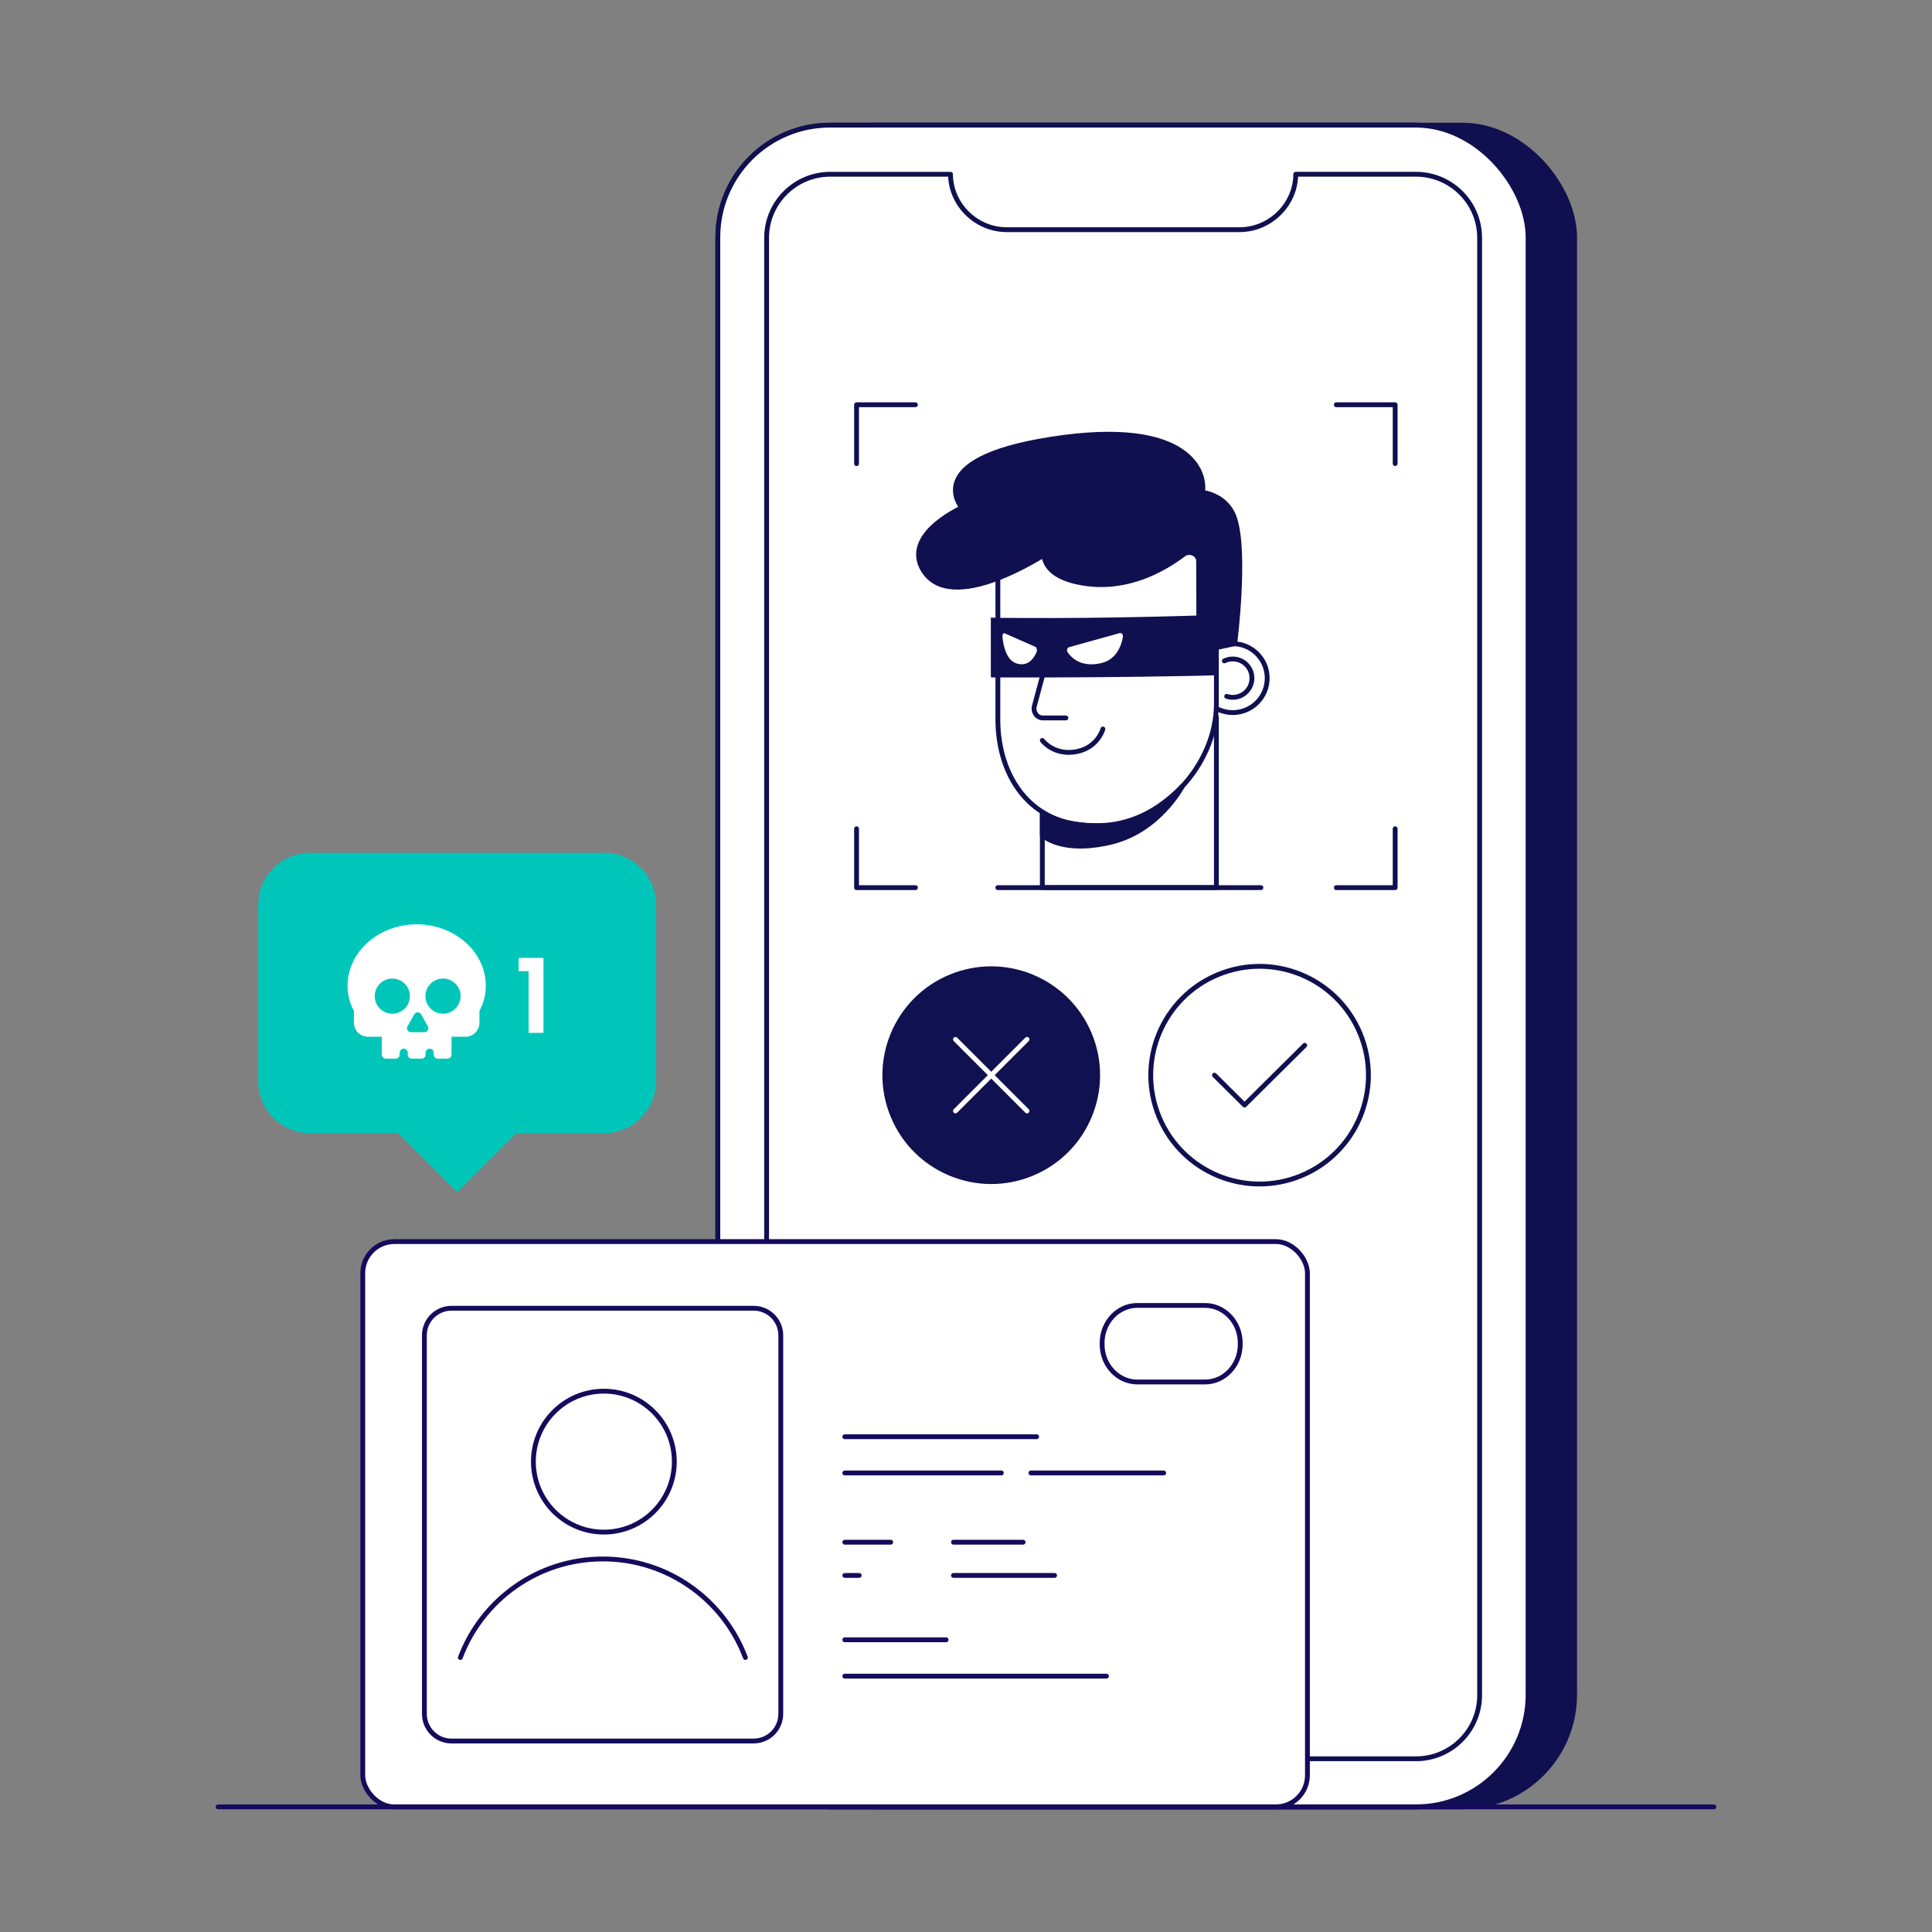 <?xml version="1.0" encoding="UTF-8"?>
<svg id="Character-2" data-name="Character" xmlns="http://www.w3.org/2000/svg" width="800" height="800" viewBox="0 0 800 800">
  <rect x="0" y="0" width="800" height="800" fill="#808080" stroke="none"/>
  <defs>
    <style>
      .cls-1 {
        fill: #00c6ba;
      }

      .cls-2, .cls-3, .cls-4, .cls-5, .cls-6 {
        fill: #fff;
      }

      .cls-7 {
        fill: #101150;
      }

      .cls-3, .cls-8, .cls-9, .cls-5, .cls-10, .cls-11, .cls-6, .cls-12 {
        stroke: #101050;
      }

      .cls-3, .cls-8, .cls-9, .cls-11 {
        stroke-miterlimit: 10;
      }

      .cls-3, .cls-9, .cls-4, .cls-5, .cls-13, .cls-14, .cls-10, .cls-6, .cls-12 {
        stroke-width: 2px;
      }

      .cls-8 {
        stroke-width: 4px;
      }

      .cls-8, .cls-9, .cls-11, .cls-12 {
        fill: #101050;
      }

      .cls-8, .cls-4, .cls-5, .cls-13, .cls-14, .cls-10 {
        stroke-linecap: round;
      }

      .cls-4, .cls-5, .cls-13, .cls-14, .cls-10, .cls-6, .cls-12 {
        stroke-linejoin: round;
      }

      .cls-4, .cls-14 {
        stroke: #150b5c;
      }

      .cls-13 {
        stroke: #fff;
      }

      .cls-13, .cls-14, .cls-10 {
        fill: none;
      }
    </style>
  </defs>
  <g>
    <rect class="cls-9" x="316.517" y="51.817" width="335.498" height="696.361" rx="46.446" ry="46.446"/>
    <rect class="cls-3" x="297.243" y="51.817" width="335.498" height="696.361" rx="46.446" ry="46.446"/>
    <path class="cls-6" d="m536.53,72.156h0c0,12.344-10.452,22.946-23.226,22.946l-96.482 0c-12.774 0-23.226-10.603-23.226-22.946h0l-.007.001h-49.827c-14.508,0-26.322,11.814-26.322,26.322v603.466c0,14.524,11.814,26.322,26.322,26.322h242.6c14.508,0,26.322-11.799,26.322-26.322V98.479c0-14.508-11.814-26.322-26.322-26.322h-49.827l-.006-.001Z"/>
    <rect class="cls-3" x="297.243" y="51.817" width="335.498" height="696.361" rx="46.446" ry="46.446"/>
    <path class="cls-6" d="m536.53,72.156h0c0,12.344-10.452,22.946-23.226,22.946l-96.482 0c-12.774 0-23.226-10.603-23.226-22.946h0l-.007.001h-49.827c-14.508,0-26.322,11.814-26.322,26.322v603.466c0,14.524,11.814,26.322,26.322,26.322h242.6c14.508,0,26.322-11.799,26.322-26.322V98.479c0-14.508-11.814-26.322-26.322-26.322h-49.827l-.006-.001Z"/>
  </g>
  <g>
    <rect class="cls-5" x="431.609" y="296.856" width="72.072" height="70.664"/>
    <g>
      <circle class="cls-5" cx="510.462" cy="280.811" r="14.257"/>
      <path class="cls-5" d="m506.975,273.673c1.053-.515,2.236-.804,3.487-.804,4.386,0,7.942,3.556,7.942,7.942,0,4.386-3.556,7.942-7.942,7.942-.883,0-1.732-.144-2.526-.41"/>
      <path class="cls-5" d="m454.603,341.873l-1.96-0c-26.656,0-39.445-21.227-39.445-43.909l0-64.864c0-23.026,17.15-41.865,40.176-41.865l1.96-0c28.082,0,48.351,14.553,48.351,41.865l0,58.349c0,25.578-22.923,50.424-49.082,50.424Z"/>
      <path class="cls-8" d="m497.338,232.441c-.008-3.899-4.707-6.049-7.908-3.634-8.421,6.354-22.909,14.373-40.136,11.778-18.73-2.822-15.895-12.673-15.895-12.673,0,0-40.587,27.019-50.84,6.59-6.812-13.573,17.283-23.894,17.283-23.894,0,0-19.117-19.205,35.575-27.767,57.274-8.966,63.518,14.018,61.311,21.917h0s10.483.416,13.646,10.48c4.52,14.379,0,50.451,0,50.451l-8.088,1.728v7.08h-4.864l-.083-42.057Z"/>
      <path class="cls-10" d="m434.772,268.347l-6.46,24.017c-.663,2.463,1.08,4.915,3.494,4.915h9.568"/>
      <ellipse class="cls-12" cx="450.101" cy="270.309" rx="3.389" ry="5.585"/>
      <ellipse class="cls-12" cx="424.814" cy="270.309" rx="3.389" ry="5.585"/>
    </g>
    <path class="cls-11" d="m502.776,261.601c0,5.015-0,17.525-0,17.525-8.762.371-47.365.883-67.331.883-26.318,0-24.661,0-24.661,0v-23.724s1.932.124,25.14.124c30.864,0,67.762-1.261,67.762-1.261l-.909,6.452Z"/>
    <path class="cls-2" d="m428.838,267.899l-12.893-5.689c-.494-.218-.947.597-.855,1.543.317,3.247,1.476,9.501,5.708,10.915,4.931,1.647,7.399-2.229,8.418-4.624.328-.772.13-1.92-.377-2.144Z"/>
    <path class="cls-2" d="m442.725,267.964l20.877-5.798c.8-.222,1.525.589,1.368,1.536-.54,3.25-2.465,9.514-9.313,10.964-7.979,1.689-11.934-2.167-13.56-4.554-.524-.769-.194-1.919.628-2.147Z"/>
    <path class="cls-10" d="m431.605,306.598s4.91,6.603,14.472,4.575c8.61-1.825,10.616-9.31,10.616-9.31"/>
    <path class="cls-12" d="m431.605,345.776s7.754,7.977,28.667,2.896c19.756-4.8,29.298-23.075,29.298-23.075,0,0-14.876,16.432-32.387,16.432-20.044,0-25.578-5.71-25.578-5.71v9.457Z"/>
  </g>
  <g>
    <g>
      <circle class="cls-7" cx="410.452" cy="445.21" r="45.06" transform="translate(-139.131 190.963) rotate(-22.5)"/>
      <line class="cls-13" x1="425.267" y1="430.391" x2="395.638" y2="460.021"/>
      <line class="cls-13" x1="395.638" y1="430.391" x2="425.267" y2="460.021"/>
    </g>
    <circle class="cls-10" cx="521.569" cy="445.206" r="45.06" transform="translate(-130.671 233.485) rotate(-22.5)"/>
    <path class="cls-10" d="m540.261,432.84l-24.925,24.731-12.461-12.366"/>
  </g>
  <g>
    <polyline class="cls-10" points="577.706 191.979 577.706 167.603 553.33 167.603"/>
    <polyline class="cls-10" points="354.684 191.979 354.684 167.603 379.061 167.603"/>
    <polyline class="cls-10" points="354.684 343.18 354.684 367.556 379.061 367.556"/>
    <polyline class="cls-10" points="577.706 343.18 577.706 367.556 553.33 367.556"/>
  </g>
  <rect class="cls-4" x="150.215" y="514.119" width="391.166" height="234.064" rx="13.074" ry="13.074"/>
  <path class="cls-4" d="m498.983,572.25h-28.048c-8.034,0-14.57-6.977-14.57-15.554v-.586c0-8.576,6.536-15.554,14.57-15.554h28.048c8.034,0,14.57,6.977,14.57,15.554v.586c0,8.576-6.536,15.554-14.57,15.554Z"/>
  <path class="cls-4" d="m323.308,552.944v156.746c0,.963-.119,1.891-.351,2.783-.801,3.149-2.931,5.756-5.763,7.204-1.525.794-3.268,1.237-5.11,1.237h-125.132c-2.544,0-4.878-.843-6.768-2.27-1.399-1.061-2.544-2.439-3.317-4.034-.731-1.483-1.139-3.149-1.139-4.92v-156.746c0-6.199,5.025-11.224,11.224-11.224h125.132c6.199,0,11.224,5.025,11.224,11.224Z"/>
  <line class="cls-14" x1="349.816" y1="594.923" x2="429.247" y2="594.923"/>
  <line class="cls-14" x1="349.816" y1="609.912" x2="414.632" y2="609.912"/>
  <line class="cls-14" x1="426.861" y1="609.912" x2="481.865" y2="609.912"/>
  <line class="cls-14" x1="349.816" y1="638.593" x2="368.817" y2="638.593"/>
  <line class="cls-14" x1="349.816" y1="652.352" x2="355.773" y2="652.352"/>
  <line class="cls-14" x1="394.825" y1="638.593" x2="423.649" y2="638.593"/>
  <line class="cls-14" x1="394.825" y1="652.352" x2="436.683" y2="652.352"/>
  <line class="cls-14" x1="349.816" y1="679.002" x2="391.762" y2="679.002"/>
  <line class="cls-14" x1="349.816" y1="694.056" x2="458.178" y2="694.056"/>
  <path class="cls-14" d="m190.619,686.341c8.989-23.85,32.02-40.807,59.015-40.807,26.995,0,50.032,16.956,59.02,40.807"/>
  <circle class="cls-14" cx="250.044" cy="605.233" r="29.178"/>
  <line class="cls-14" x1="90.305" y1="748.183" x2="709.695" y2="748.183"/>
  <line class="cls-10" x1="413.163" y1="367.556" x2="522.128" y2="367.556"/>
  <g>
    <path class="cls-1" d="m271.623,374.524v73.3c0,11.771-9.631,21.402-21.402,21.402h-36.522l-24.408,24.408-24.409-24.408h-36.522c-11.771,0-21.402-9.631-21.402-21.402v-73.3c0-11.771,9.631-21.402,21.402-21.402h121.86c11.771,0,21.402,9.631,21.402,21.402Z"/>
    <path class="cls-2" d="m165.484,436.694l-0-.779c-0-.93.754-1.684,1.684-1.684h0c.93,0,1.684.754,1.684,1.684l-0.0.779c-0.0.921.747,1.668,1.668,1.668h4.04c.921,0,1.668-.747,1.668-1.668l-0-.779c-0-.93.754-1.684,1.684-1.684h0c.93 0,1.684.754,1.684,1.684l0.0.779c0.0.921.747,1.668,1.668,1.668h4.041c.921,0,1.668-.747,1.668-1.668v-7.396h5.747c3.211,0,5.813-2.603,5.813-5.813v-4.925c1.719-3.133,2.626-6.641,2.626-10.341,0-14.045-12.838-25.471-28.618-25.471-15.78,0-28.618,11.426-28.618,25.471,0,3.7.907,7.208,2.626,10.34v4.925c0,3.211,2.603,5.813,5.813,5.813h5.747v7.396c0,.921.747,1.668,1.668,1.668h4.041c.921,0,1.668-.747,1.668-1.668Zm-10.318-24.22c0-4.023,3.262-7.285,7.285-7.285,4.023,0,7.285,3.262,7.285,7.285,0,4.023-3.262,7.285-7.285,7.285-4.023,0-7.285-3.262-7.285-7.285Zm20.989,0c0-4.023,3.262-7.285,7.285-7.285,4.023,0,7.285,3.262,7.285,7.285,0,4.023-3.262,7.285-7.285,7.285-4.023,0-7.285-3.262-7.285-7.285Zm-1.767,7.553l2.791,4.951c.616,1.093-.174,2.446-1.429,2.446h-5.581c-1.255,0-2.045-1.352-1.429-2.446l2.79-4.951c.628-1.113,2.231-1.113,2.858,0Z"/>
    <path class="cls-2" d="m214.762,402.128v-5.496h10.267v31.057h-6.135v-25.562h-4.132Z"/>
  </g>
</svg>